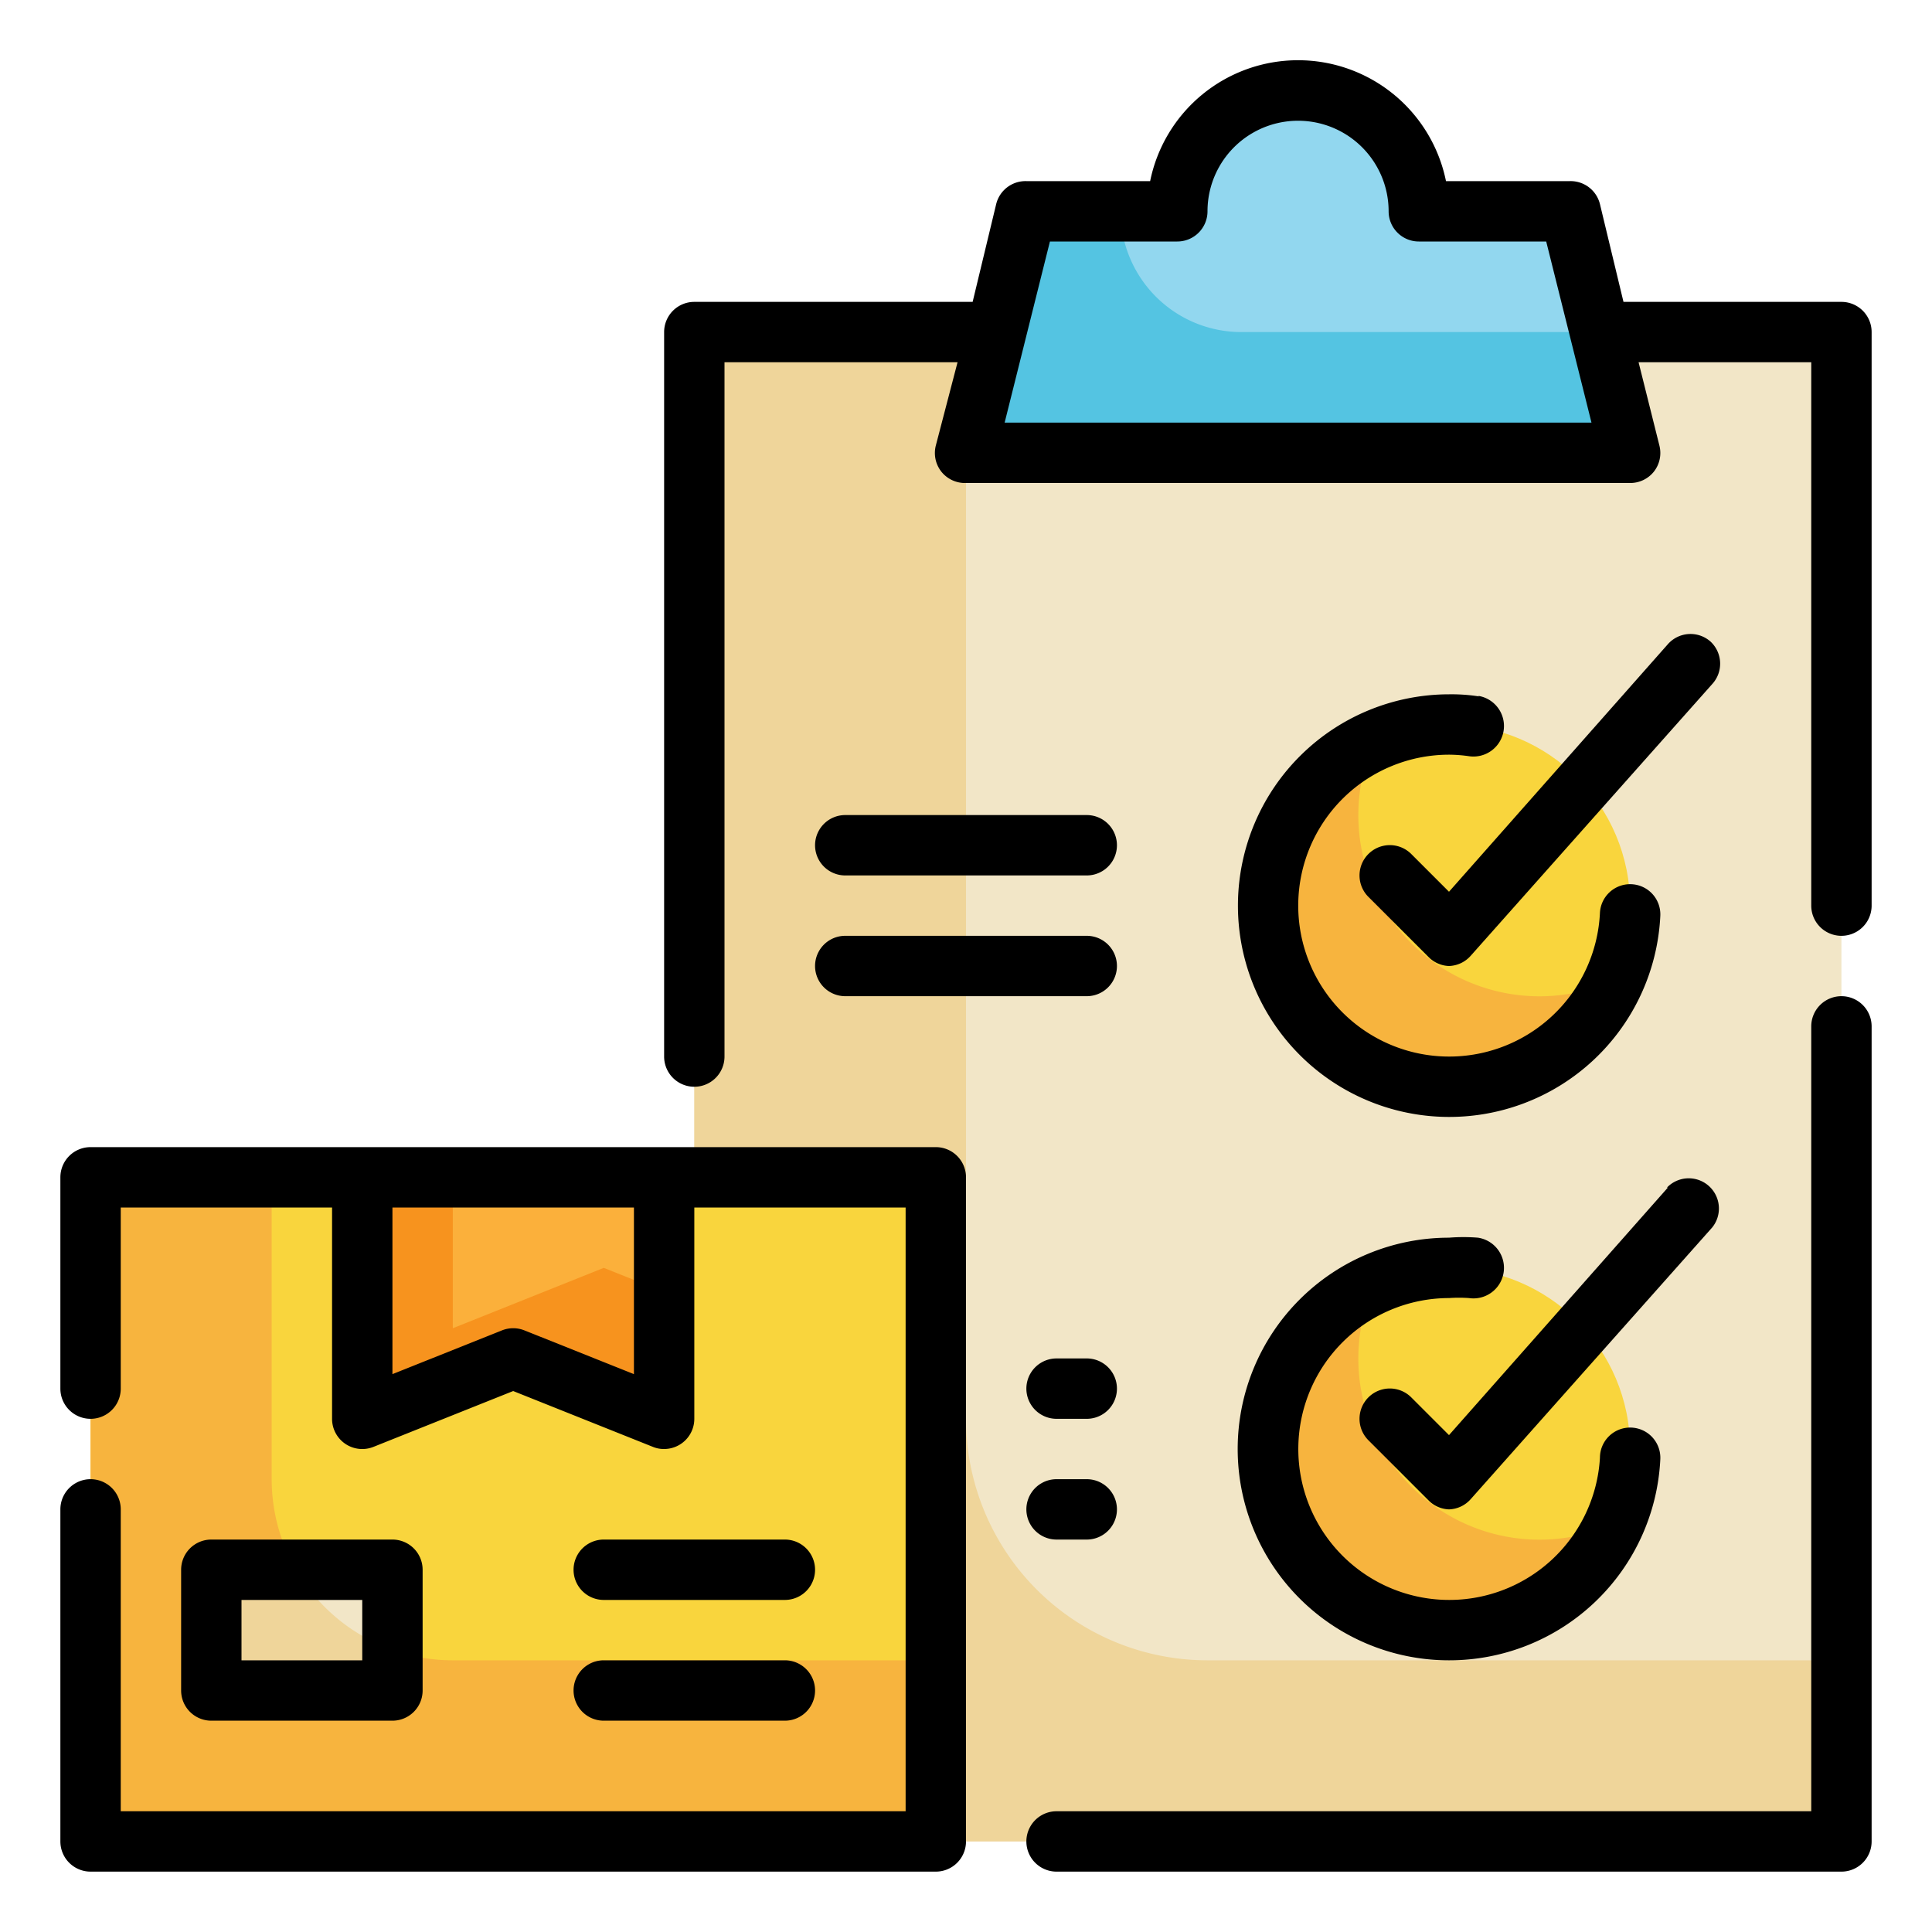 <svg xmlns="http://www.w3.org/2000/svg" version="1.1" xmlns:xlink="http://www.w3.org/1999/xlink" width="512" height="512" x="0" y="0" viewBox="0 0 64 64" style="enable-background:new 0 0 512 512" xml:space="preserve" class=""><g><path fill="#f2e6c7" d="M23 11h38v50H23z" opacity="1" data-original="#f2e6c7" class=""></path><path fill="#efd59a" d="M61 55v6H23V11h9v36a8 8 0 0 0 8 8z" opacity="1" data-original="#efd59a" class=""></path><path fill="#92d7ef" d="M47 7h5l2 8H32l2-8h5a4 4 0 0 1 8 0z" opacity="1" data-original="#92d7ef"></path><path fill="#54c4e2" d="M54 15H32l2-8h3.12a4 4 0 0 0 4 4H53z" opacity="1" data-original="#54c4e2"></path><circle cx="48" cy="30" r="6" fill="#f9d53d" opacity="1" data-original="#f9d53d" class=""></circle><circle cx="48" cy="48" r="6" fill="#f9d53d" opacity="1" data-original="#f9d53d" class=""></circle><path fill="#f7b43e" d="M53.47 32.47a6 6 0 1 1-7.94-7.94 6 6 0 0 0 7.94 7.94zM53.47 50.47a6 6 0 1 1-7.94-7.94 6 6 0 0 0 7.94 7.94z" opacity="1" data-original="#f7b43e" class=""></path><path fill="#f9d53d" d="M3 39h28v22H3z" opacity="1" data-original="#f9d53d" class=""></path><path fill="#f7b43e" d="M31 55v6H3V39h6v10a6 6 0 0 0 6 6z" opacity="1" data-original="#f7b43e" class=""></path><path fill="#fbb03b" d="M17 39h-5v8l5-2 5 2v-8z" opacity="1" data-original="#fbb03b"></path><path fill="#f7931e" d="M22 42.8V47l-5-2-5 2v-8h3v5l5-2z" opacity="1" data-original="#f7931e"></path><path fill="#f2e6c7" d="M7 52h6v4H7z" opacity="1" data-original="#f2e6c7" class=""></path><path fill="#efd59a" d="M13 54.65V56H7v-4h2.81A6 6 0 0 0 13 54.65z" opacity="1" data-original="#efd59a" class=""></path><path d="M61 33a1 1 0 0 0-1 1v26H35a1 1 0 0 0 0 2h26a1 1 0 0 0 1-1V34a1 1 0 0 0-1-1zM61 10h-7.22L53 6.76A1 1 0 0 0 52 6h-4.1a5 5 0 0 0-9.8 0H34a1 1 0 0 0-1 .76L32.22 10H23a1 1 0 0 0-1 1v24a1 1 0 0 0 2 0V12h7.72L31 14.76a1 1 0 0 0 .18.86A1 1 0 0 0 32 16h22a1 1 0 0 0 .79-.38 1 1 0 0 0 .18-.86L54.28 12H60v18a1 1 0 0 0 2 0V11a1 1 0 0 0-1-1zm-27.72 4 1.5-6H39a1 1 0 0 0 1-1 3 3 0 0 1 6 0 1 1 0 0 0 1 1h4.22l1.5 6z" fill="#000000" opacity="1" data-original="#000000" class=""></path><path d="M49 23.07a5.94 5.94 0 0 0-1-.07 7 7 0 1 0 7 7.34 1 1 0 0 0-1-1.05 1 1 0 0 0-1 .95A5 5 0 1 1 48 25a4.77 4.77 0 0 1 .66.05 1 1 0 0 0 .3-2z" fill="#000000" opacity="1" data-original="#000000" class=""></path><path d="M56.66 21.25a1 1 0 0 0-1.41.09L48 29.54l-1.25-1.25a1 1 0 0 0-1.42 1.42l2 2A1 1 0 0 0 48 32a1 1 0 0 0 .72-.34l8-9a1 1 0 0 0-.06-1.41zM48 55a7 7 0 0 0 7-6.66 1 1 0 0 0-1-1.05 1 1 0 0 0-1 1A5 5 0 1 1 48 43a4.77 4.77 0 0 1 .66 0 1 1 0 1 0 .3-2 5.94 5.94 0 0 0-.96 0 7 7 0 0 0 0 14z" fill="#000000" opacity="1" data-original="#000000" class=""></path><path d="M55.25 39.34 48 47.54l-1.25-1.25a1 1 0 0 0-1.42 1.42l2 2A1 1 0 0 0 48 50a1 1 0 0 0 .72-.34l8-9a1 1 0 0 0-1.5-1.32zM28 29h8a1 1 0 0 0 0-2h-8a1 1 0 0 0 0 2zM28 33h8a1 1 0 0 0 0-2h-8a1 1 0 0 0 0 2zM36 45h-1a1 1 0 0 0 0 2h1a1 1 0 0 0 0-2zM36 49h-1a1 1 0 0 0 0 2h1a1 1 0 0 0 0-2zM31 38H3a1 1 0 0 0-1 1v7a1 1 0 0 0 2 0v-6h7v7a1 1 0 0 0 1.37.93L17 46.08l4.63 1.85A.94.94 0 0 0 22 48a1 1 0 0 0 1-1v-7h7v20H4V50a1 1 0 0 0-2 0v11a1 1 0 0 0 1 1h28a1 1 0 0 0 1-1V39a1 1 0 0 0-1-1zm-10 7.52-3.63-1.45a1 1 0 0 0-.74 0L13 45.52V40h8z" fill="#000000" opacity="1" data-original="#000000" class=""></path><path d="M13 57a1 1 0 0 0 1-1v-4a1 1 0 0 0-1-1H7a1 1 0 0 0-1 1v4a1 1 0 0 0 1 1zm-5-4h4v2H8zM20 53h6a1 1 0 0 0 0-2h-6a1 1 0 0 0 0 2zM20 57h6a1 1 0 0 0 0-2h-6a1 1 0 0 0 0 2z" fill="#000000" opacity="1" data-original="#000000" class=""></path></g></svg>